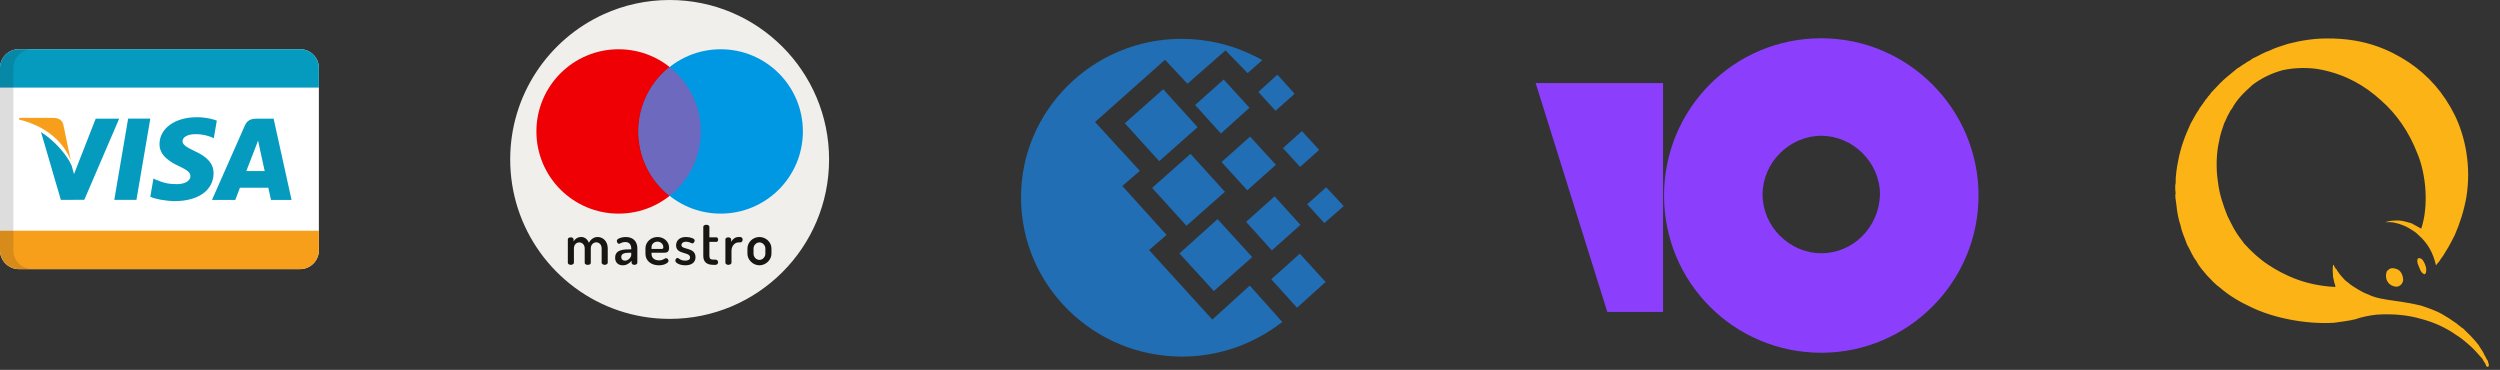 <svg width="196" height="29" viewBox="0 0 196 29" fill="none" xmlns="http://www.w3.org/2000/svg">
<rect x="0" y="0" width="196" height="29" fill="#333333" stroke="none"/>
<path d="M25 19.621C25 20.437 24.338 21.099 23.522 21.099H1.478C0.662 21.099 0 20.437 0 19.621V5.335C0 4.519 0.662 3.857 1.478 3.857H23.522C24.338 3.857 25 4.519 25 5.335V19.621Z" fill="white"/>
<path d="M5.549 12.577L4.962 9.761C4.861 9.373 4.569 9.258 4.205 9.242H1.513L1.489 9.371C3.586 9.879 4.972 11.105 5.549 12.577Z" fill="#F79F1A"/>
<path d="M11.785 9.299H10.046L8.96 15.672H10.696L11.785 9.299Z" fill="#059BBF"/>
<path d="M6.609 15.666L9.344 9.303H7.503L5.802 13.65L5.62 12.994C5.287 12.204 4.334 11.068 3.215 10.352L4.77 15.668L6.609 15.666Z" fill="#059BBF"/>
<path d="M16.745 13.589C16.751 12.865 16.287 12.313 15.285 11.857C14.677 11.563 14.306 11.367 14.31 11.068C14.31 10.804 14.625 10.52 15.305 10.52C15.874 10.512 16.284 10.636 16.605 10.765L16.762 10.837L16.998 9.456C16.653 9.327 16.114 9.19 15.44 9.19C13.724 9.19 12.515 10.054 12.505 11.293C12.494 12.209 13.368 12.719 14.027 13.024C14.703 13.336 14.93 13.535 14.926 13.814C14.921 14.241 14.387 14.436 13.887 14.436C13.192 14.436 12.823 14.34 12.251 14.101L12.029 13.999L11.785 15.428C12.19 15.605 12.941 15.76 13.719 15.766C15.545 15.766 16.732 14.913 16.745 13.589Z" fill="#059BBF"/>
<path d="M18.81 14.717C19.009 14.717 20.782 14.719 21.035 14.719C21.087 14.941 21.247 15.675 21.247 15.675H22.858L21.452 9.305H20.11C19.694 9.305 19.384 9.419 19.201 9.833L16.62 15.675H18.446C18.446 15.675 18.743 14.889 18.81 14.717ZM20.001 11.631C19.992 11.648 20.145 11.262 20.232 11.022L20.35 11.572C20.35 11.572 20.682 13.094 20.752 13.413H19.31C19.454 13.046 20.001 11.631 20.001 11.631Z" fill="#059BBF"/>
<path d="M23.522 3.857H1.478C0.662 3.857 0 4.519 0 5.335V6.869H25V5.335C25 4.519 24.338 3.857 23.522 3.857Z" fill="#059BBF"/>
<path d="M23.522 21.099H1.478C0.662 21.099 0 20.437 0 19.621V18.087H25V19.621C25 20.437 24.338 21.099 23.522 21.099Z" fill="#F79F1A"/>
<path opacity="0.15" d="M1.051 19.621V5.335C1.051 4.519 1.712 3.857 2.529 3.857H1.478C0.662 3.857 0 4.519 0 5.335V19.621C0 20.437 0.662 21.099 1.478 21.099H2.529C1.712 21.099 1.051 20.437 1.051 19.621Z" fill="#202121"/>
<path d="M65 12.5C65 19.404 59.404 25 52.5 25C46.936 25 42.22 21.364 40.6 16.338C40.211 15.129 40 13.839 40 12.5C40 7.44 43.006 3.083 47.33 1.116C48.905 0.399 50.656 0 52.5 0C59.404 0 65 5.596 65 12.5Z" fill="#F0EFEB"/>
<path d="M48.498 16.748C52.056 16.748 54.941 13.864 54.941 10.305C54.941 6.747 52.056 3.862 48.498 3.862C44.939 3.862 42.054 6.747 42.054 10.305C42.054 13.864 44.939 16.748 48.498 16.748Z" fill="#EE0005"/>
<path d="M56.502 16.748C60.061 16.748 62.946 13.864 62.946 10.305C62.946 6.747 60.061 3.862 56.502 3.862C52.944 3.862 50.059 6.747 50.059 10.305C50.059 13.864 52.944 16.748 56.502 16.748Z" fill="#0098E2"/>
<path d="M50.059 10.305C50.059 12.351 51.013 14.174 52.5 15.354C53.987 14.174 54.941 12.351 54.941 10.305C54.941 8.259 53.987 6.436 52.5 5.256C51.013 6.436 50.059 8.259 50.059 10.305Z" fill="#6C69BF"/>
<path d="M45.841 19.472C45.841 19.19 45.641 19.004 45.418 19.004C45.205 19.004 44.995 19.168 44.995 19.477V20.605C44.995 20.682 44.882 20.764 44.754 20.764C44.613 20.764 44.518 20.682 44.518 20.605V18.763C44.518 18.672 44.613 18.608 44.754 18.608C44.868 18.608 44.968 18.672 44.968 18.763V18.927C45.068 18.749 45.268 18.581 45.573 18.581C45.846 18.581 46.064 18.767 46.169 19.036C46.328 18.727 46.592 18.581 46.855 18.581C47.265 18.581 47.647 18.904 47.647 19.477V20.605C47.647 20.682 47.538 20.764 47.406 20.764C47.283 20.764 47.169 20.682 47.169 20.605V19.477C47.169 19.163 46.956 18.999 46.746 18.999C46.532 18.999 46.319 19.172 46.319 19.468V20.609C46.319 20.718 46.2 20.764 46.078 20.764C45.969 20.764 45.841 20.719 45.841 20.609V19.472H45.841V19.472Z" fill="#171614"/>
<path d="M49.967 19.463V20.605C49.967 20.691 49.867 20.764 49.735 20.764C49.612 20.764 49.516 20.691 49.516 20.605V20.446C49.357 20.632 49.139 20.8 48.83 20.8C48.498 20.8 48.225 20.609 48.225 20.2C48.225 19.686 48.657 19.55 49.289 19.55H49.489V19.468C49.489 19.236 49.371 18.977 49.039 18.977C48.707 18.977 48.625 19.113 48.534 19.113C48.42 19.113 48.361 18.981 48.361 18.872C48.361 18.708 48.739 18.581 49.048 18.581C49.717 18.581 49.967 19.008 49.967 19.463ZM49.489 19.814H49.375C49.03 19.814 48.707 19.85 48.707 20.141C48.707 20.346 48.834 20.436 49.002 20.436C49.23 20.436 49.489 20.2 49.489 19.982L49.489 19.814Z" fill="#171614"/>
<path d="M52.455 19.422C52.455 19.8 52.245 19.814 52.041 19.814H51.081V19.918C51.081 20.223 51.322 20.414 51.672 20.414C51.995 20.414 52.104 20.241 52.227 20.241C52.341 20.241 52.413 20.373 52.413 20.455C52.413 20.591 52.118 20.8 51.658 20.8C51.04 20.8 50.603 20.437 50.603 19.895V19.463C50.603 18.986 51.026 18.581 51.549 18.581C52.036 18.581 52.455 18.927 52.455 19.422ZM51.836 19.518C51.968 19.518 52.004 19.491 52.004 19.381C52.004 19.14 51.804 18.945 51.545 18.945C51.295 18.945 51.081 19.122 51.081 19.372V19.518H51.836Z" fill="#171614"/>
<path d="M54.101 20.186C54.101 19.709 53.005 19.991 53.005 19.236C53.005 18.922 53.21 18.581 53.783 18.581C54.124 18.581 54.465 18.704 54.465 18.849C54.465 18.918 54.397 19.081 54.283 19.081C54.188 19.081 54.046 18.949 53.792 18.949C53.523 18.949 53.423 19.099 53.423 19.213C53.423 19.613 54.529 19.349 54.529 20.168C54.529 20.555 54.242 20.8 53.728 20.8C53.278 20.8 52.946 20.609 52.946 20.437C52.946 20.355 53.014 20.223 53.11 20.223C53.228 20.223 53.323 20.432 53.715 20.432C54.015 20.432 54.101 20.309 54.101 20.186Z" fill="#171614"/>
<path d="M55.616 20.055C55.616 20.273 55.697 20.355 55.934 20.355H56.093C56.23 20.355 56.298 20.455 56.298 20.559C56.298 20.664 56.23 20.764 56.093 20.764H55.934C55.416 20.764 55.138 20.55 55.138 20.055V17.776C55.138 17.685 55.261 17.621 55.375 17.621C55.493 17.621 55.616 17.685 55.616 17.776V18.608H56.17C56.252 18.608 56.302 18.695 56.302 18.786C56.302 18.877 56.252 18.963 56.17 18.963H55.616V20.055V20.055Z" fill="#171614"/>
<path d="M57.899 19.004C57.621 19.004 57.349 19.259 57.349 19.672V20.605C57.349 20.682 57.239 20.764 57.103 20.764C56.967 20.764 56.871 20.682 56.871 20.605V18.763C56.871 18.672 56.967 18.608 57.103 18.608C57.221 18.608 57.321 18.672 57.321 18.763V18.963C57.417 18.772 57.63 18.581 57.899 18.581H58.044C58.14 18.581 58.226 18.676 58.226 18.79C58.226 18.908 58.14 19.004 58.044 19.004H57.899V19.004Z" fill="#171614"/>
<path d="M60.482 19.477V19.895C60.482 20.368 60.041 20.8 59.541 20.8C59.036 20.8 58.599 20.373 58.599 19.895V19.477C58.599 18.999 59.022 18.581 59.541 18.581C60.041 18.581 60.482 18.986 60.482 19.477ZM60.005 19.477C60.005 19.241 59.795 19.004 59.541 19.004C59.282 19.004 59.077 19.24 59.077 19.477V19.895C59.077 20.141 59.282 20.377 59.541 20.377C59.795 20.377 60.005 20.141 60.005 19.895V19.477Z" fill="#171614"/>
<g clip-path="url(#clip0_1159_16)">
<path d="M92.638 3.044C94.611 3.044 96.489 3.497 98.173 4.305C98.438 4.424 98.703 4.567 98.967 4.71L97.812 5.732L96.08 3.949L93.095 6.566L91.338 4.686L85.85 9.564L89.364 13.395L87.991 14.584L91.459 18.416L90.087 19.604L95.045 25.054L97.98 22.388L100.532 25.244C100.026 25.625 99.473 26.006 98.872 26.34C96.975 27.402 94.836 27.958 92.662 27.956C85.705 27.955 80.049 22.364 80.049 15.489C80.025 8.659 85.681 3.044 92.638 3.044ZM90.326 14.729L93.335 12.063L96.031 15.037L93.022 17.703L90.326 14.729ZM92.469 19.868L95.454 17.18L98.173 20.154L95.164 22.819L92.469 19.868ZM88.186 9.661L91.195 6.995L93.89 9.97L90.882 12.634L88.186 9.661ZM93.697 8.233L95.936 6.234L97.958 8.447L95.719 10.469L93.697 8.233ZM97.694 17.393L99.931 15.395L101.953 17.63L99.714 19.631L97.694 17.393ZM99.667 21.891L101.906 19.891L103.926 22.105L101.688 24.126L99.667 21.891ZM100.582 11.611L102.073 10.278L103.421 11.754L101.929 13.086L100.582 11.611ZM98.656 7.209L100.148 5.854L101.498 7.352L100.003 8.685L98.656 7.209ZM102.482 16.013L103.975 14.681L105.347 16.157L103.831 17.489L102.482 16.013ZM95.768 12.706L98.007 10.707L100.028 12.92L97.79 14.919L95.768 12.706Z" fill="#216EB5"/>
</g>
<g clip-path="url(#clip1_1159_16)">
<path d="M142.789 3C135.923 3 130.461 8.54 130.461 15.328C130.461 22.195 136.001 27.656 142.789 27.656C149.577 27.656 155.117 22.117 155.117 15.328C155.117 8.54 149.577 3 142.789 3ZM142.789 19.854C140.292 19.854 138.185 17.747 138.185 15.25C138.185 12.753 140.292 10.646 142.789 10.646C145.286 10.646 147.393 12.753 147.393 15.25C147.314 17.825 145.286 19.854 142.789 19.854H142.789ZM130.383 6.511V24.457H126.013L120.395 6.511H130.383Z" fill="#8B3FFD"/>
</g>
<path d="M194.789 27.855C194.675 27.54 194.467 27.326 194.318 27.047C193.953 26.569 193.525 26.155 193.096 25.74C192.946 25.69 192.882 25.548 192.739 25.49C192.646 25.369 192.496 25.305 192.375 25.212C192.132 25.026 191.868 24.869 191.596 24.712C191.082 24.383 190.446 24.176 189.818 23.962C189.139 23.798 188.425 23.676 187.682 23.576C186.947 23.469 186.211 23.369 185.654 23.076C185.332 22.983 185.097 22.805 184.818 22.662C184.561 22.491 184.283 22.348 184.068 22.134C183.804 21.976 183.64 21.712 183.433 21.498C183.361 21.355 183.24 21.269 183.183 21.112C183.111 21.084 183.09 20.998 183.047 20.948C182.997 20.891 182.997 20.776 182.911 20.755C182.868 21.048 182.883 21.398 182.911 21.698C182.947 21.826 182.961 21.984 182.997 22.112C183.018 22.226 183.125 22.412 183.083 22.498C180.854 22.384 179.226 21.676 177.812 20.748C177.112 20.284 176.512 19.719 175.955 19.112C175.712 18.777 175.448 18.455 175.233 18.084C175.012 17.72 174.826 17.305 174.626 16.92C174.298 16.084 173.99 15.227 173.876 14.177C173.726 13.198 173.762 11.949 173.983 11.041C174.062 10.542 174.226 10.12 174.369 9.684C174.462 9.485 174.562 9.285 174.648 9.077C174.769 8.906 174.833 8.67 174.983 8.52C175.39 7.756 175.997 7.185 176.619 6.635C177.29 6.142 178.054 5.742 178.976 5.499C179.861 5.299 181.069 5.263 182.026 5.471C183.968 5.87 185.432 6.742 186.661 7.856C187.904 8.949 188.861 10.334 189.518 12.02C190.196 13.62 190.432 16.113 189.825 17.927C189.575 17.784 189.325 17.648 189.075 17.512C188.775 17.427 188.482 17.327 188.132 17.291C187.711 17.284 187.297 17.291 187.025 17.427C187.575 17.37 188.018 17.52 188.361 17.648C188.561 17.727 188.675 17.777 188.832 17.87C189.139 18.048 189.411 18.212 189.639 18.455C190.289 19.027 190.753 19.784 190.975 20.784C190.975 20.812 191.011 20.805 191.003 20.755C191.032 20.748 191.046 20.727 191.061 20.698C191.096 20.655 191.139 20.612 191.175 20.562C191.246 20.477 191.318 20.391 191.368 20.284C191.518 20.105 191.639 19.905 191.753 19.698C192.018 19.312 192.218 18.869 192.446 18.448C192.839 17.548 193.16 16.577 193.36 15.477C193.76 13.034 193.282 10.72 192.446 9.013C191.589 7.292 190.389 5.913 188.839 4.878C187.275 3.849 185.447 3.092 182.933 3.021C182.918 2.971 182.897 3.028 182.847 3.021C181.518 2.978 180.447 3.164 179.383 3.435C178.89 3.599 178.376 3.742 177.94 3.963C177.44 4.128 177.04 4.399 176.583 4.599C176.419 4.756 176.169 4.835 175.997 4.985C175.776 5.092 175.612 5.263 175.39 5.371C175.033 5.685 174.655 5.963 174.305 6.285C173.962 6.599 173.662 6.956 173.333 7.285C173.283 7.399 173.198 7.478 173.112 7.563C173.055 7.67 172.983 7.763 172.891 7.842C172.855 7.97 172.741 8.02 172.698 8.149C172.605 8.22 172.583 8.363 172.476 8.427C172.383 8.656 172.219 8.82 172.112 9.035C171.983 9.242 171.883 9.47 171.755 9.67C171.555 10.134 171.341 10.584 171.176 11.084C171.005 11.57 170.862 12.084 170.762 12.641C170.655 13.163 170.555 13.841 170.569 14.391C170.498 14.591 170.555 14.963 170.569 15.198C170.569 15.241 170.541 15.255 170.541 15.284C170.541 15.548 170.612 15.87 170.626 16.034C170.684 16.641 170.791 17.205 170.962 17.698C171.069 18.248 171.298 18.677 171.462 19.169C171.712 19.584 171.883 20.077 172.183 20.448C172.405 20.884 172.719 21.227 173.019 21.584C173.341 21.926 173.662 22.276 174.048 22.555C174.755 23.169 175.583 23.662 176.49 24.083C178.183 24.905 180.711 25.44 182.983 25.305C183.561 25.226 184.147 25.155 184.675 25.026C185.161 24.848 185.725 24.741 186.311 24.669C187.647 24.583 188.804 24.705 189.832 25.005C190.875 25.283 191.775 25.705 192.553 26.255C192.968 26.497 193.31 26.812 193.66 27.112C194.018 27.419 194.303 27.797 194.632 28.14C194.675 28.269 194.76 28.362 194.825 28.476C194.91 28.569 194.867 28.783 195.075 28.755C195.203 28.626 195.053 28.44 195.046 28.283C194.917 28.147 194.889 27.969 194.789 27.855V27.855Z" fill="#FCB316"/>
<path d="M189.604 20.255C189.575 20.255 189.568 20.276 189.546 20.284C189.496 20.391 189.518 20.562 189.546 20.669C189.696 20.977 189.746 21.376 190.075 21.505C190.232 21.455 190.218 21.226 190.211 21.005C190.139 20.734 190.039 20.491 189.875 20.312C189.761 20.269 189.682 20.198 189.604 20.255V20.255ZM187.661 21.034C187.661 21.019 187.639 21.005 187.632 21.034C187.361 20.998 187.268 21.148 187.132 21.255C186.897 21.876 187.275 22.483 187.939 22.476C188.204 22.412 188.368 22.241 188.411 21.948C188.375 21.426 188.154 21.091 187.661 21.034V21.034Z" fill="#FCB316"/>
<defs>
<clipPath id="clip0_1159_16">
<rect width="25.395" height="25" fill="white" transform="translate(80 3)"/>
</clipPath>
<clipPath id="clip1_1159_16">
<rect width="35.139" height="25" fill="white" transform="translate(120.395 3)"/>
</clipPath>
</defs>
</svg>
